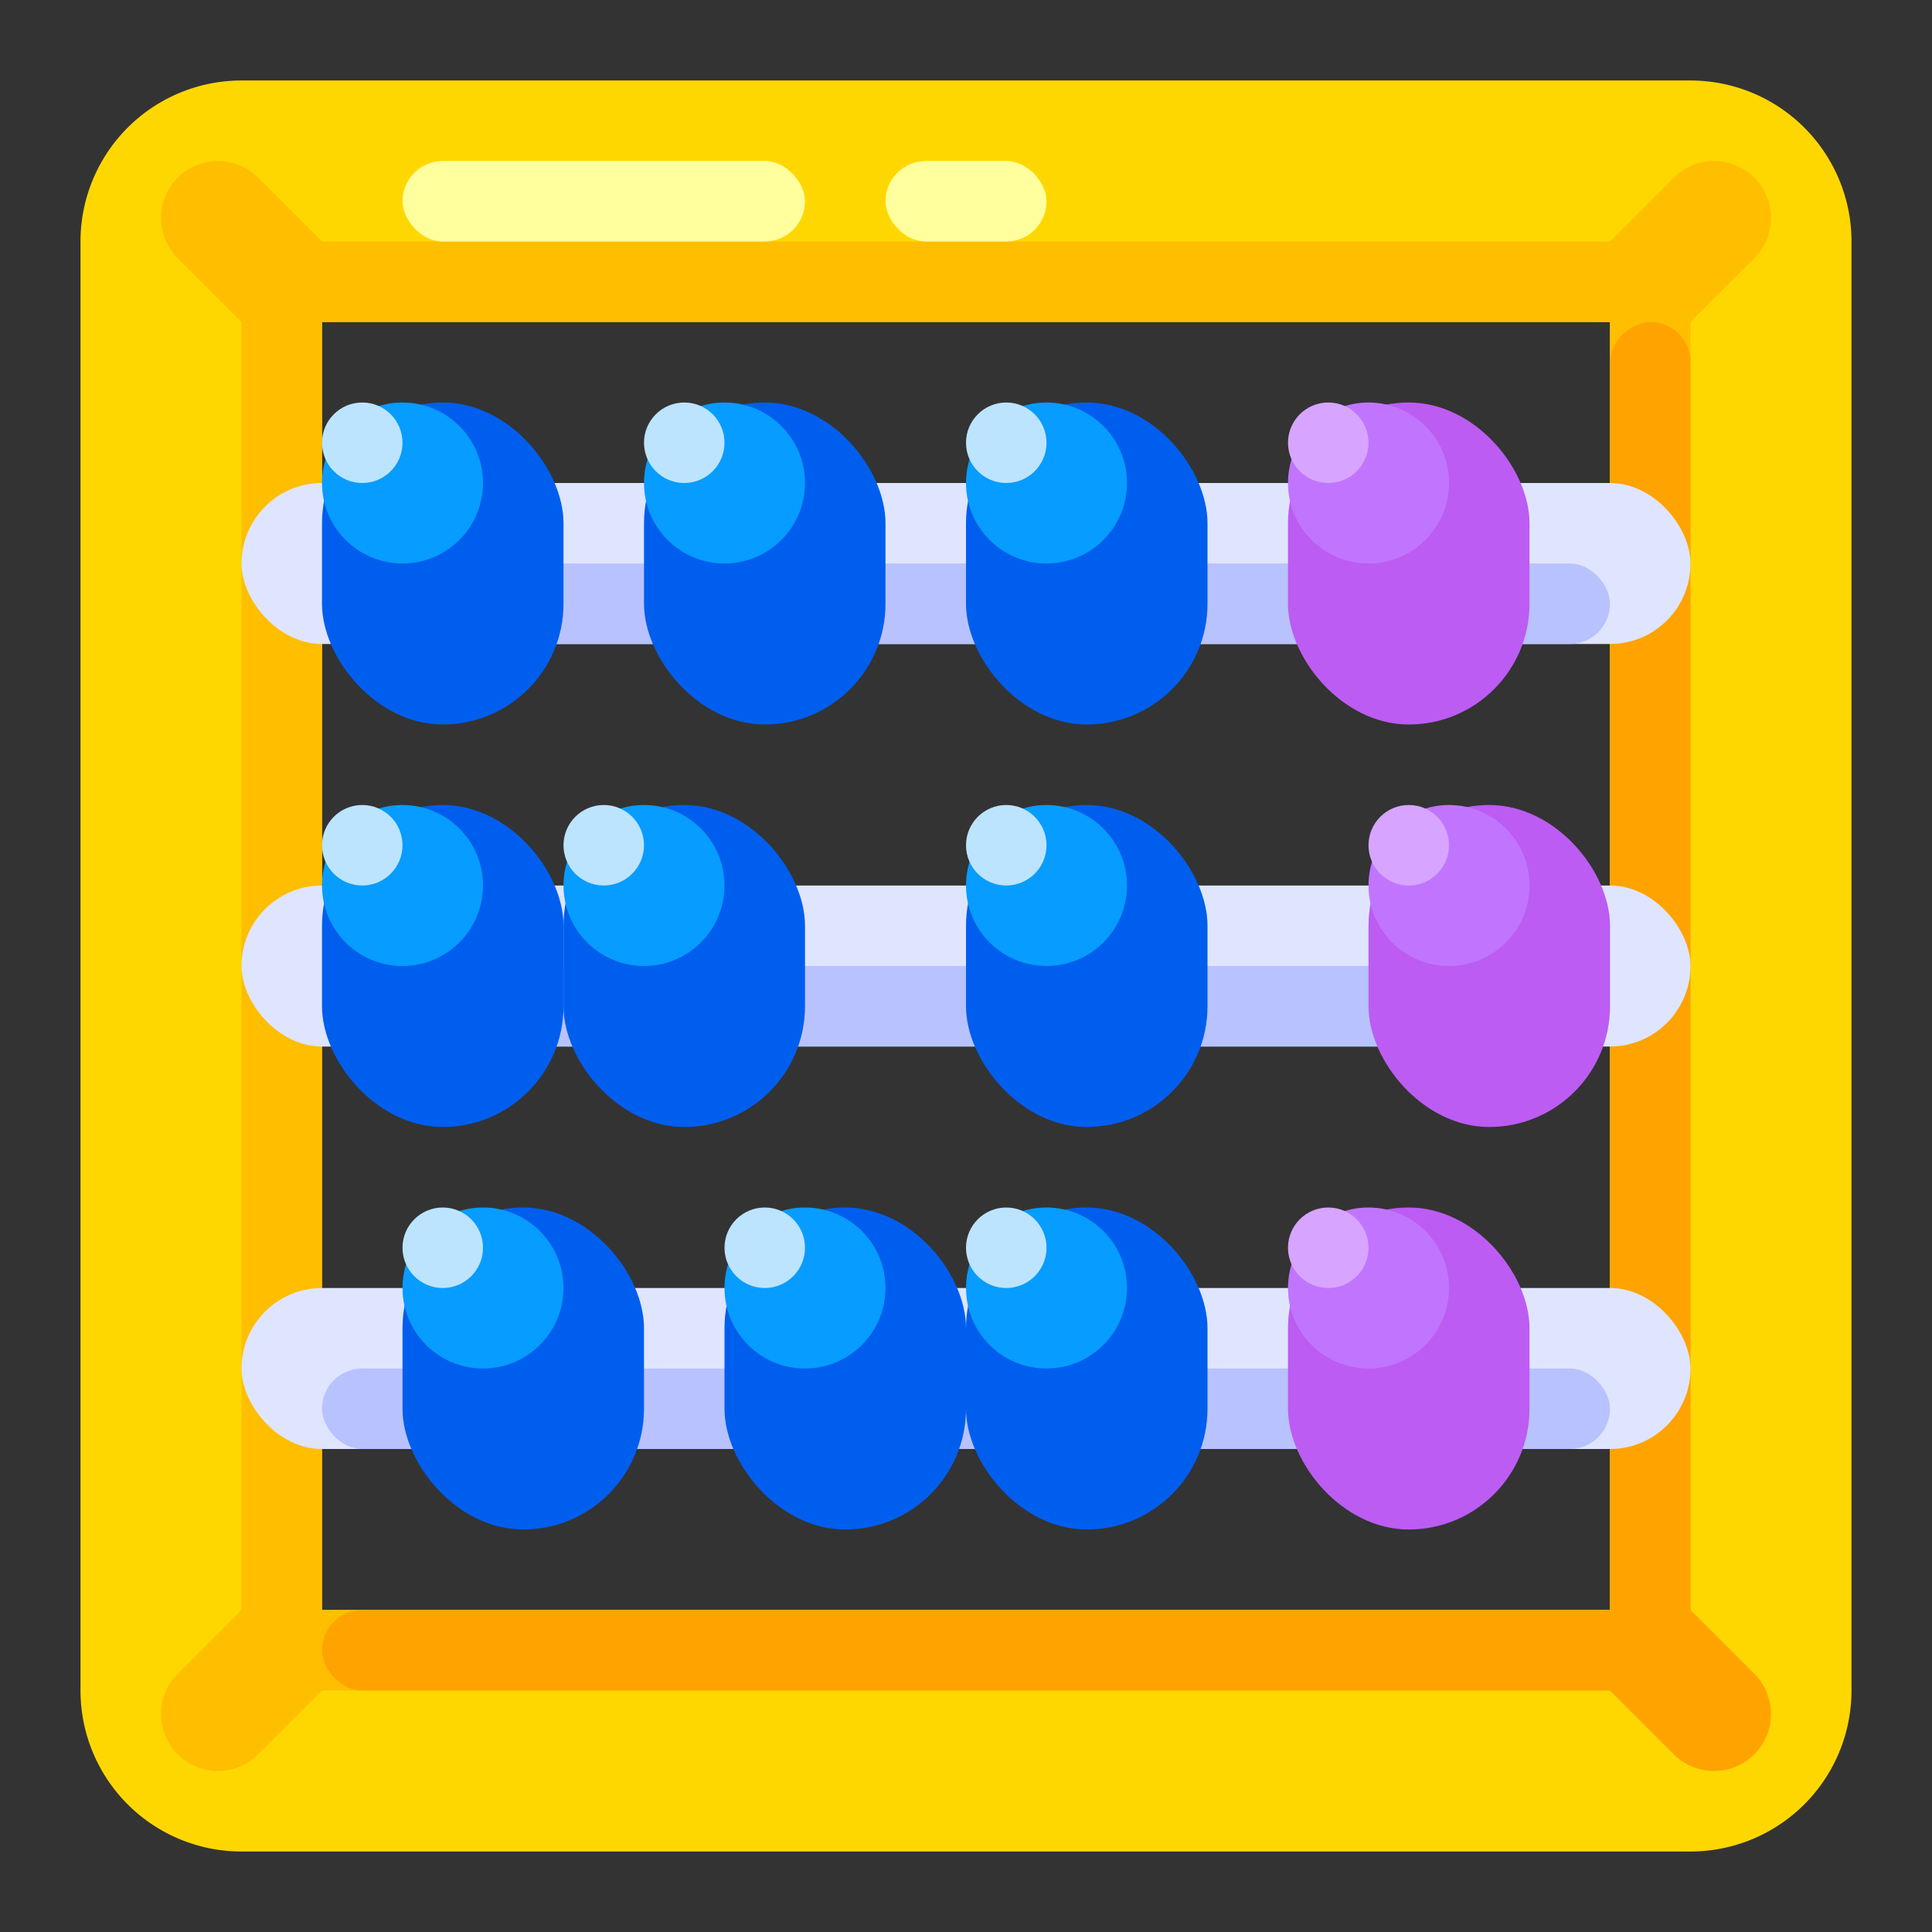 <svg xmlns="http://www.w3.org/2000/svg" viewBox="0 0 512 512"><rect x="0" y="0" width="512" height="512" fill="#333333" stroke="none"/><title>Artboard 123</title><g id="Abacus"><path d="M448,21.333H64A42.666,42.666,0,0,0,21.333,64V448A42.667,42.667,0,0,0,64,490.667H448A42.667,42.667,0,0,0,490.667,448V64A42.666,42.666,0,0,0,448,21.333ZM426.667,426.667H85.333V85.333H426.667Z" style="fill:gold"/><path d="M448,64H64V448H448ZM426.667,426.667H85.333V85.333H426.667Z" style="fill:#ffbe00"/><rect x="85.333" y="426.667" width="362.667" height="21.333" rx="10.667" ry="10.667" style="fill:#ffa300"/><rect x="256" y="256" width="362.667" height="21.333" rx="10.667" ry="10.667" transform="translate(704 -170.667) rotate(90)" style="fill:#ffa300"/><path d="M448,426.667l16.915,16.915a15.085,15.085,0,0,1,0,21.333l0,0a15.085,15.085,0,0,1-21.333,0L426.667,448Z" style="fill:#ffa300"/><path d="M426.667,64l16.915-16.915a15.085,15.085,0,0,1,21.333,0l0,0a15.085,15.085,0,0,1,0,21.333L448,85.333Z" style="fill:#ffbe00"/><path d="M64,426.667,47.085,443.582a15.085,15.085,0,0,0,0,21.333l0,0a15.085,15.085,0,0,0,21.333,0L85.333,448Z" style="fill:#ffbe00"/><path d="M85.333,64,68.418,47.085a15.085,15.085,0,0,0-21.333,0l0,0a15.085,15.085,0,0,0,0,21.333L64,85.333Z" style="fill:#ffbe00"/><rect x="64" y="128" width="384" height="42.667" rx="21.333" ry="21.333" style="fill:#dfe5ff"/><rect x="85.333" y="149.333" width="341.333" height="21.333" rx="10.667" ry="10.667" style="fill:#b8c2ff"/><rect x="64" y="234.667" width="384" height="42.667" rx="21.333" ry="21.333" style="fill:#dfe5ff"/><rect x="85.333" y="256" width="341.333" height="21.333" rx="10.667" ry="10.667" style="fill:#b8c2ff"/><rect x="64" y="341.333" width="384" height="42.667" rx="21.333" ry="21.333" style="fill:#dfe5ff"/><rect x="85.333" y="362.667" width="341.333" height="21.333" rx="10.667" ry="10.667" style="fill:#b8c2ff"/><rect x="85.333" y="106.667" width="64" height="85.333" rx="32" ry="32" style="fill:#005eee"/><rect x="170.667" y="106.667" width="64" height="85.333" rx="32" ry="32" style="fill:#005eee"/><rect x="256" y="106.667" width="64" height="85.333" rx="32" ry="32" style="fill:#005eee"/><rect x="341.333" y="106.667" width="64" height="85.333" rx="32" ry="32" style="fill:#bc5cf3"/><rect x="85.333" y="213.333" width="64" height="85.333" rx="32" ry="32" style="fill:#005eee"/><rect x="149.333" y="213.333" width="64" height="85.333" rx="32" ry="32" style="fill:#005eee"/><rect x="256" y="213.333" width="64" height="85.333" rx="32" ry="32" style="fill:#005eee"/><rect x="362.667" y="213.333" width="64" height="85.333" rx="32" ry="32" style="fill:#bc5cf3"/><rect x="106.667" y="320" width="64" height="85.333" rx="32" ry="32" style="fill:#005eee"/><rect x="192" y="320" width="64" height="85.333" rx="32" ry="32" style="fill:#005eee"/><rect x="256" y="320" width="64" height="85.333" rx="32" ry="32" style="fill:#005eee"/><rect x="341.333" y="320" width="64" height="85.333" rx="32" ry="32" style="fill:#bc5cf3"/><circle cx="106.667" cy="128" r="21.333" style="fill:#079cff"/><circle cx="96" cy="117.333" r="10.667" style="fill:#bce4ff"/><circle cx="192" cy="128" r="21.333" style="fill:#079cff"/><circle cx="181.333" cy="117.333" r="10.667" style="fill:#bce4ff"/><circle cx="277.333" cy="128" r="21.333" style="fill:#079cff"/><circle cx="266.667" cy="117.333" r="10.667" style="fill:#bce4ff"/><circle cx="362.667" cy="128" r="21.333" style="fill:#c175ff"/><circle cx="352" cy="117.333" r="10.667" style="fill:#d7a5ff"/><circle cx="106.667" cy="234.667" r="21.333" style="fill:#079cff"/><circle cx="96" cy="224" r="10.667" style="fill:#bce4ff"/><circle cx="170.667" cy="234.667" r="21.333" style="fill:#079cff"/><circle cx="160" cy="224" r="10.667" style="fill:#bce4ff"/><circle cx="277.333" cy="234.667" r="21.333" style="fill:#079cff"/><circle cx="266.667" cy="224" r="10.667" style="fill:#bce4ff"/><circle cx="384" cy="234.667" r="21.333" style="fill:#c175ff"/><circle cx="373.333" cy="224" r="10.667" style="fill:#d7a5ff"/><circle cx="128" cy="341.333" r="21.333" style="fill:#079cff"/><circle cx="117.333" cy="330.667" r="10.667" style="fill:#bce4ff"/><circle cx="213.333" cy="341.333" r="21.333" style="fill:#079cff"/><circle cx="202.667" cy="330.667" r="10.667" style="fill:#bce4ff"/><circle cx="277.333" cy="341.333" r="21.333" style="fill:#079cff"/><circle cx="266.667" cy="330.667" r="10.667" style="fill:#bce4ff"/><circle cx="362.667" cy="341.333" r="21.333" style="fill:#c175ff"/><circle cx="352" cy="330.667" r="10.667" style="fill:#d7a5ff"/><rect x="106.667" y="42.667" width="106.667" height="21.333" rx="10.667" ry="10.667" style="fill:#ffff9d"/><rect x="234.667" y="42.667" width="42.667" height="21.333" rx="10.667" ry="10.667" style="fill:#ffff9d"/></g></svg>
